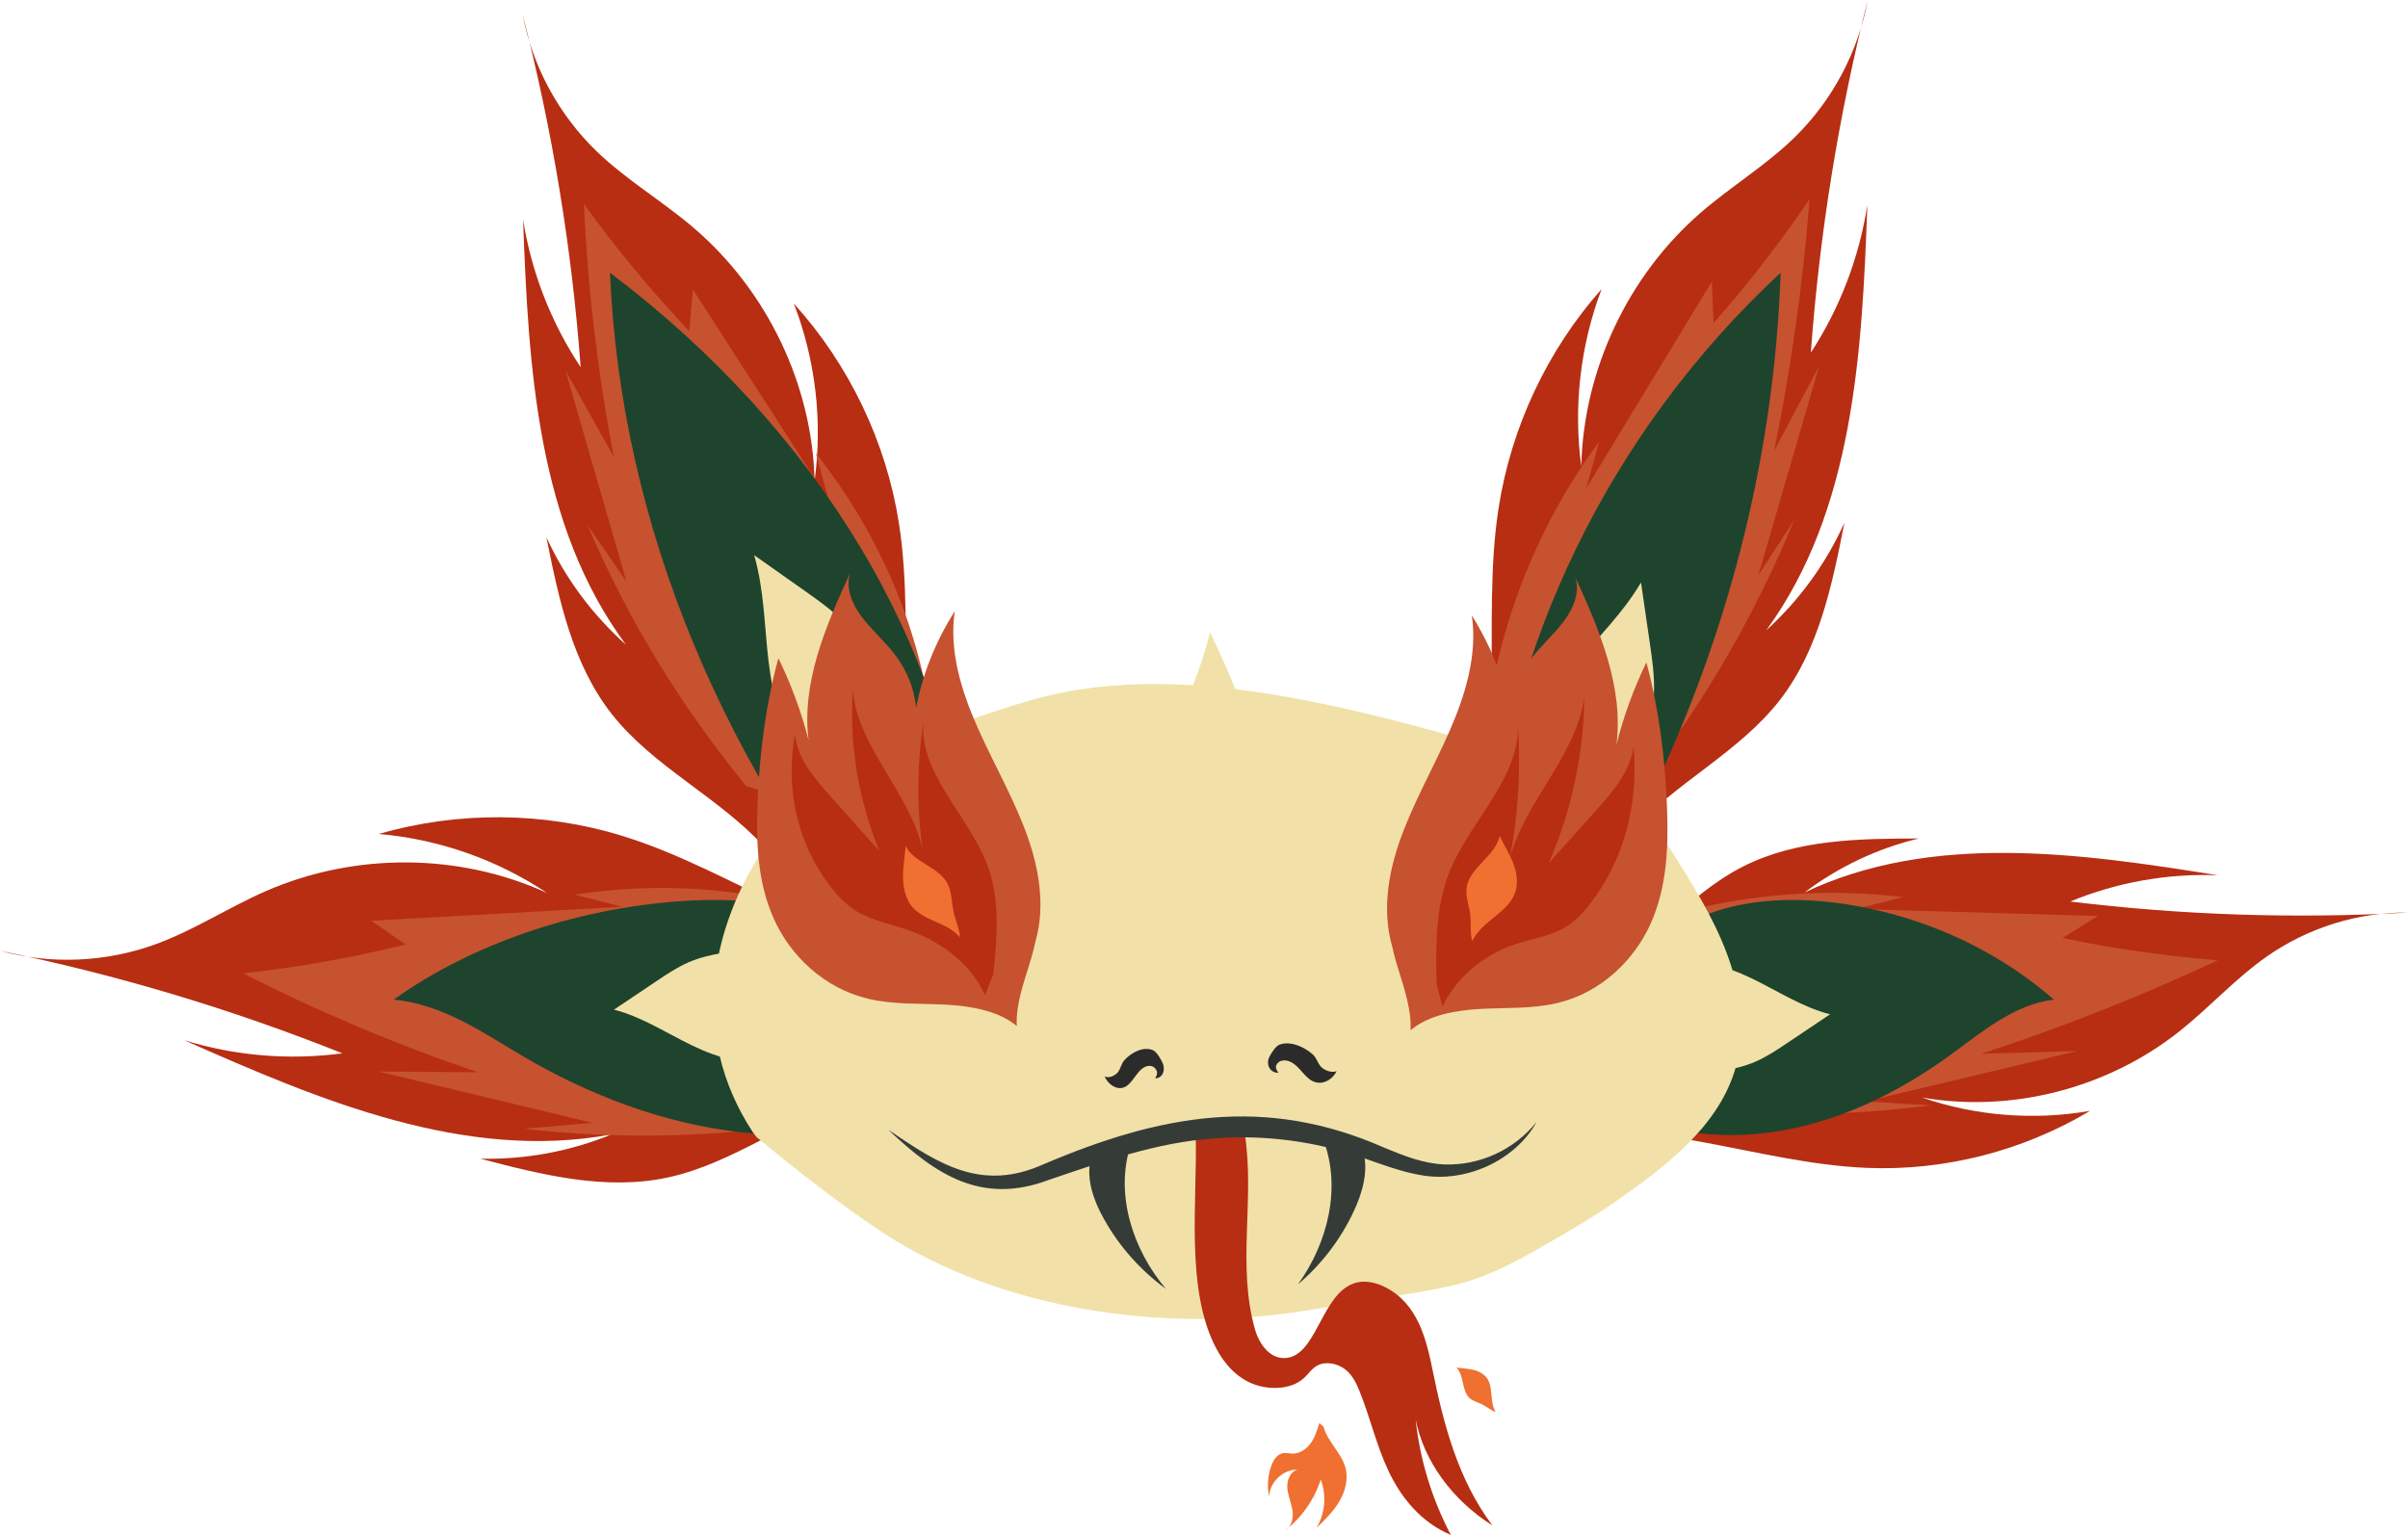 <?xml version="1.0" encoding="UTF-8"?><svg xmlns="http://www.w3.org/2000/svg" viewBox="0 0 568.81 362.64"><defs><style>.d{fill:#ef7030;}.e{fill:#f1e1a8;}.f{fill:#b72e13;}.g{fill:#c65230;}.h{fill:#1e442d;}.i{fill:#2b2b2b;}.j{fill:#353c38;}</style></defs><g id="a"/><g id="b"><g id="c"><g><path class="f" d="M345.13,203.41c11.66-25.57,4.56-55.52,8.85-83.3,2.95-19.12,11.51-37.35,24.35-51.82-5.03,13.27-6.7,27.79-4.81,41.86,.53-22.7,11.02-45,28.18-59.87,7.18-6.23,15.43-11.19,22.22-17.83,8.9-8.7,15.02-20.2,17.28-32.44-6.9,27.31-11.4,55.22-13.45,83.31,6.86-10.52,11.44-22.51,13.35-34.91-1.25,34.95-3.26,72.23-23.87,100.5,7.8-7.09,14.12-15.79,18.45-25.4-2.89,14.68-6.03,29.94-15.17,41.78-9.6,12.43-24.63,19.53-35.18,31.17-9.05,9.98-14.44,23.21-14.95,36.67"/><path class="f" d="M221.34,206.84c-11.88-25.57-4.65-55.52-9.01-83.3-3.01-19.12-11.73-37.35-24.81-51.82,5.12,13.27,6.82,27.79,4.9,41.86-.54-22.7-11.23-45-28.71-59.87-7.32-6.23-15.72-11.19-22.64-17.83-9.06-8.7-15.3-20.2-17.61-32.44,7.03,27.31,11.62,55.22,13.7,83.31-6.99-10.52-11.66-22.51-13.6-34.91,1.27,34.95,3.32,72.23,24.31,100.5-7.95-7.09-14.39-15.79-18.8-25.4,2.94,14.68,6.14,29.94,15.45,41.78,9.78,12.43,25.1,19.53,35.84,31.17,9.22,9.98,14.71,23.21,15.23,36.67"/><path class="f" d="M225.73,225.91c-28.19-.54-51.94-20.18-78.81-28.44-18.5-5.69-38.71-5.84-57.46-.43,14.17,1.22,27.97,6.06,39.77,13.95-20.64-9.47-45.36-9.64-66.4-.46-8.8,3.84-16.95,9.22-25.96,12.52-11.8,4.33-24.87,4.89-36.87,1.59,27.62,5.66,54.72,13.78,80.88,24.23-12.51,1.67-25.34,.61-37.34-3.09,31.97,14.19,66.37,28.7,100.98,22.23-9.86,4.03-20.5,6-31.07,5.75,14.48,3.8,29.6,7.61,44.32,4.44,15.46-3.33,28.56-13.98,43.73-18.54,13.01-3.9,27.31-3.04,39.63,2.4"/><path class="g" d="M389,183.43c14.22-18.55,25.97-38.99,34.84-60.62l-8.47,13.08,14.36-49.44-10.66,20.1c4.03-19.63,6.83-39.52,8.38-59.5-6.93,10.23-14.51,20.01-22.68,29.28l-.39-9.82c-9.9,16.29-19.79,32.59-29.69,48.88l3.06-11.04c-19.15,25.84-29.08,58.38-27.6,90.51,.06,1.28-.12,2.94-1.36,3.27s-1.15-2.49-.19-1.64"/><path class="g" d="M176.31,185.76c-15.59-19.02-28.24-39.84-37.54-61.74l9.19,13.36-14.39-49.89,11.41,20.45c-3.78-19.76-6.14-39.72-7.06-59.75,7.55,10.45,15.86,20.48,24.88,30.02l.88-9.81c10.7,16.61,21.4,33.23,32.1,49.84l-3.05-11.14c20.96,26.46,30.98,59.31,27.87,91.38-.12,1.28,.01,2.94,1.42,3.31s1.44-2.45,.29-1.64"/><path class="g" d="M195.99,264.53c-24.23,4.16-48.59,4.89-72.22,2.16l16.16-1.4-50.49-12.12,23.42,.17c-19.05-6.46-37.58-14.27-55.44-23.36,12.81-1.4,25.64-3.68,38.39-6.82l-8.09-5.61c19.73-1.1,39.46-2.21,59.19-3.31l-11.19-2.85c33.36-5.16,66.88,2.34,93.23,20.88,1.05,.74,2.56,1.44,3.58,.4s-1.42-2.46-1.28-1.06"/><path class="f" d="M362.2,268.99c25.9-6.32,52.34,5.9,78.9,6.95,18.28,.73,36.79-4.01,52.61-13.48-13.24,2.31-27.03,1.22-39.71-3.15,21.15,3.67,43.79-2.14,60.79-15.62,7.12-5.64,13.26-12.52,20.7-17.72,9.74-6.81,21.54-10.48,33.31-10.36-26.61,1.5-53.34,.62-79.77-2.61,11.03-4.55,23.01-6.67,34.87-6.2-32.64-5.25-67.59-10.19-97.65,4.07,8.03-6.06,17.29-10.44,27.01-12.76-14.15,.03-28.89,.19-41.58,6.65-13.33,6.78-22.72,19.68-35.49,27.5-10.95,6.71-24.22,9.37-36.8,7.38"/><path class="g" d="M386.29,260.79c23.15,3.2,46.73,3.32,69.92,.36l-15.56-.9,50.08-11.93-22.75,.66c19.06-6.2,37.73-13.58,55.88-22.1-12.31-.98-24.57-2.74-36.66-5.26l8.35-5.19c-19.05-.56-38.11-1.12-57.16-1.67l11.11-2.79c-31.93-3.89-65.12,3.55-92.33,20.7-1.08,.68-2.61,1.35-3.51,.43s1.59-2.23,1.34-.97"/><g><path class="h" d="M389.57,225.67c9.02-11.24,25.89-14.11,40.81-12.72,20.29,1.89,39.84,10.18,54.77,23.22-9.47,1.17-17,7.68-24.56,13.17-12.5,9.08-27.02,16.16-42.67,18.25s-32.5-1.26-44.52-10.9"/><path class="h" d="M210.38,225.67c-11.08-11.24-31.8-14.11-50.12-12.72-24.92,1.89-48.93,10.18-67.26,23.22,11.63,1.17,20.88,7.68,30.16,13.17,15.35,9.08,33.18,16.16,52.4,18.25s39.91-1.26,54.67-10.9"/><path class="h" d="M228.92,206.49c-4.5-53.1-35.29-104.66-84.83-142.05,2.51,59.37,26.84,118.1,69.49,167.75"/><path class="h" d="M351.54,206.49c3.67-53.1,28.74-104.66,69.08-142.05-2.04,59.37-21.85,118.1-56.59,167.75"/></g><path class="e" d="M394.03,228.15c6.5-2.06,13.58,.04,19.72,3s11.94,6.81,18.54,8.5l-10.12,6.79c-2.44,1.64-4.9,3.28-7.6,4.44-2.5,1.07-5.17,1.7-7.86,2.15-8.19,1.37-16.65,1.06-24.71-.9"/><path class="e" d="M183.29,250.05c-6.5,2.06-13.58-.04-19.72-3s-11.94-6.81-18.54-8.5l10.12-6.79c2.44-1.64,4.9-3.28,7.6-4.44,2.5-1.07,5.17-1.7,7.86-2.15,8.19-1.37,16.65-1.06,24.71,.9"/><path class="e" d="M360.52,180.41c.81-8.59,5.81-16.52,11.21-23.02s11.5-12.29,15.9-19.77l2.12,14.55c.51,3.51,1.02,7.04,.97,10.71-.05,3.4-.59,6.85-1.3,10.27-2.18,10.41-6.07,20.61-11.34,29.78"/><path class="e" d="M190.54,180.28c-5.67-6.5-7.99-15.58-8.99-23.97s-1.01-16.8-3.4-25.14l12.02,8.48c2.9,2.04,5.81,4.1,8.44,6.67,2.43,2.37,4.57,5.14,6.55,8.01,6.05,8.75,10.78,18.58,13.8,28.72"/><g><path class="e" d="M178.7,268.66c.76,.96-1.69-2.22-.93-1.25-14.99-22.96-10.67-49.54,5.94-71.58,4-5.31,8.86-10.16,14.74-13.78,5.91-3.64,12.69-5.93,19.4-8.19l13.73-4.63c5.28-1.78,10.57-3.57,16.03-4.86,19.59-4.65,40.38-2.81,60.19,.99,19.74,3.79,38.96,9.49,58.1,15.28,7.41,2.24,15.08,4.65,20.63,9.61,3.32,2.96,5.68,6.67,8,10.33,5.11,8.07,10.26,16.21,13.51,25.04,3.25,8.82,4.51,18.49,1.71,27.44-4.27,13.66-17.11,23.28-29.64,31.86-4.26,2.92-8.78,5.54-13.28,8.15-6.6,3.82-13.3,7.69-20.76,9.88-2.83,.83-5.73,1.41-8.64,1.94-3.63,.66-7.27,1.25-10.91,1.84l-18.04,2.92c-33.44,5.42-72.01-.12-99.83-18.34-9.59-6.28-21.23-15.39-29.93-22.65Z"/><path class="e" d="M275.62,174.59c4.63-7.94,8.08-16.46,10.21-25.24,4.13,8.79,8.29,17.67,10.09,27.09"/></g><path class="f" d="M282.46,268.85c.33,14.72-2.26,34.55,4.11,48.28,1.71,3.7,4.27,7.33,8.35,9.38,4.08,2.05,9.95,2.01,13.13-.94,1.08-1,1.83-2.28,3.21-2.98,2.01-1.02,4.77-.41,6.49,.94s2.62,3.24,3.37,5.1c2.54,6.26,3.98,12.82,6.89,18.97,2.91,6.15,7.6,12.07,14.69,15.05-4.51-8.64-7.32-17.9-8.3-27.28,1.96,9.84,8.58,18.99,18.12,25.04-8.23-11.02-11.53-24.03-14.14-36.81-1.49-7.31-3.51-15.56-11.1-19.45-1.98-1.01-4.38-1.65-6.63-1.17-2.38,.51-4.16,2.17-5.47,3.9-2.49,3.29-3.87,7.08-6.23,10.43-1.14,1.62-2.74,3.24-4.96,3.52-3.97,.5-6.56-3.36-7.5-6.61-4.37-15.08-.02-31-2.46-46.39-2.14-1.21-6.27-2.98-7.91-1.31s-3.16,.2-3.65,2.32"/><path class="j" d="M209.92,266.96c11.98,8.24,22.03,14.62,36.49,8.16,27.46-11.71,52.34-16.47,80.69-3.91,4.64,1.91,9.16,3.72,14.12,3.91,8.26,.28,16.39-3.39,21.75-10.02-5.1,9.13-16.71,14.4-27.14,12.58-6.89-1.13-13.09-4.21-19.69-5.93-9.59-2.58-19.64-3.57-29.53-2.76-13.16,.88-26.44,5.55-38.91,9.8-15.74,5.92-26.61-1.16-37.8-11.82h0Z"/><path class="j" d="M257.6,273.98c-1.03,4.79,.77,9.75,3.17,14.03,3.6,6.46,8.63,12.13,14.63,16.51-7.83-9.3-12.06-22.3-8.36-33.85"/><path class="j" d="M321.99,271.9c1.32,4.72-.11,9.77-2.16,14.19-3.1,6.66-7.64,12.63-13.22,17.35,7.05-9.75,10.33-22.97,5.93-34.27"/><g><path class="g" d="M330.08,227.03c-3.82-8.82-2.72-18.7,.35-27.73s7.99-17.52,11.87-26.33c3.87-8.81,6.73-18.23,5.37-27.56,4.46,7.11,7.53,14.85,9.03,22.8,.42-4.5,2.18-8.9,5.07-12.69,2.34-3.07,5.38-5.72,7.68-8.81,2.29-3.09,3.82-6.89,2.64-10.4,5.81,12.69,11.44,26.04,9.75,39.58,1.67-6.62,4.04-13.12,7.06-19.39,3.01,11.16,4.42,22.6,4.87,34.05,.36,9.27,.06,18.76-3.76,27.45-3.82,8.69-11.71,16.53-22.23,19.01-5.8,1.37-11.94,1.04-17.95,1.36s-12.36,1.45-16.64,5.05c.48-9.68-6.65-19.1-4.49-28.62"/><path class="f" d="M339.34,232.5c-.17-9-.29-18.24,3.11-26.65,4.84-11.97,16.67-22.04,16.1-34.85,.79,11.62-.05,23.32-2.5,34.71,2.29-14.74,16.27-26.27,18.2-41.05-.13,13.44-3,26.83-8.41,39.28l10.9-12.15c4.11-4.58,8.38-9.5,9.14-15.39,1.17,12.97-1.99,26.39-10.15,36.98-1.73,2.25-3.72,4.39-6.28,5.86-3.47,1.99-7.68,2.58-11.55,3.86-7.62,2.53-13.96,7.97-17.16,14.72"/></g><g><path class="g" d="M243.31,226.03c3.86-8.82,2.74-18.7-.36-27.73-3.1-9.03-8.08-17.52-11.99-26.33-3.92-8.81-6.8-18.23-5.43-27.56-4.51,7.11-7.61,14.85-9.12,22.8-.42-4.5-2.2-8.9-5.12-12.69-2.36-3.07-5.44-5.72-7.76-8.81s-3.86-6.89-2.67-10.4c-5.87,12.69-11.56,26.04-9.86,39.58-1.69-6.62-4.08-13.12-7.13-19.39-3.04,11.16-4.46,22.6-4.92,34.05-.37,9.27-.06,18.76,3.8,27.45,3.86,8.69,11.83,16.53,22.47,19.01,5.86,1.37,12.07,1.04,18.14,1.36s12.49,1.45,16.82,5.05c-.48-9.68,6.72-19.1,4.54-28.62"/><path class="f" d="M234.64,230.12c.87-8.59,1.71-17.42-1.39-25.68-4.41-11.77-16.63-22.17-15.03-34.38-1.75,11.06-1.71,22.29,.11,33.34-1.4-14.24-15.87-26.19-16.87-40.45-.87,12.86,1.26,25.84,6.25,38.1l-11.04-12.33c-4.16-4.65-8.48-9.63-8.87-15.31-2.27,12.32,.18,25.36,8.34,36.02,1.73,2.26,3.76,4.45,6.45,6.02,3.66,2.13,8.24,2.97,12.38,4.45,8.17,2.92,14.72,8.54,17.73,15.21"/></g><path class="d" d="M223.12,218.74c-2.62-1.29-5.6-2.15-7.52-4.35-1.65-1.89-2.25-4.5-2.29-7.01s.42-5,.62-7.5c1.98,3.99,7.7,4.86,9.83,8.77,.93,1.72,1.01,3.75,1.28,5.68,.34,2.41,1.54,4.81,1.76,7.13-1.06-1.12-2.29-2.05-3.68-2.73Z"/><path class="d" d="M350.83,218.48c2.42-2.15,5.4-4.02,6.73-6.77,1.15-2.36,.88-5.03,.02-7.4-.85-2.37-2.25-4.54-3.36-6.82-.75,4.45-6.75,7.32-7.7,11.75-.42,1.95,.22,3.88,.62,5.79,.49,2.39,.02,5.07,.6,7.33,.77-1.43,1.79-2.74,3.08-3.88Z"/><path class="d" d="M311.65,336.23c-.51,1.66-1.03,3.35-2.04,4.76s-2.62,2.51-4.35,2.46c-.73-.02-1.45-.24-2.17-.12-1.39,.23-2.27,1.61-2.76,2.93-.86,2.33-1.05,4.9-.55,7.34,.12-3.41,3.28-6.43,6.7-6.37-1.73,.47-2.53,2.56-2.39,4.35s.92,3.47,1.2,5.24-.13,3.89-1.7,4.75c3.91-3.04,6.87-7.28,8.39-11.99,1.41,3.7,1.03,8.03-1,11.42,1.96-1.91,3.95-3.84,5.35-6.19s2.19-5.2,1.53-7.85c-.9-3.65-4.28-6.28-5.24-9.91"/><path class="d" d="M352.46,331.05c-.23-1.75-.17-3.66-1-5.1-.72-1.24-2-1.93-3.33-2.27s-2.73-.37-4.1-.56c1.78,1.7,1.24,5.27,2.95,7.05,.75,.78,1.82,1.08,2.8,1.49,1.23,.51,2.29,1.53,3.49,1.96-.41-.78-.69-1.65-.81-2.57Z"/><path class="i" d="M273.32,253.37c-.08-.66-.58-1.22-1.15-1.43s-1.21-.11-1.75,.16c-2.11,1.03-2.92,4.26-5.17,4.89-1.69,.47-3.53-.88-4.33-2.65,1,.43,2.13-.04,2.93-.77s.96-2.19,1.69-3.02c1.64-1.87,4.53-3.38,6.8-2.43,.85,.36,1.78,1.98,2.22,2.87s.49,2.03,0,2.85c-.36,.6-1.04,1-1.69,.89,.23-.38,.51-.84,.45-1.35Z"/><path class="i" d="M301.39,252.08c.06-.66,.6-1.23,1.26-1.43s1.38-.1,2.02,.16c2.49,1.04,3.58,4.29,6.2,4.92,1.97,.48,4.03-.87,4.86-2.65-1.13,.43-2.45-.04-3.41-.78s-1.22-2.2-2.09-3.04c-1.98-1.88-5.39-3.41-7.96-2.45-.96,.36-1.95,1.98-2.41,2.87s-.47,2.04,.14,2.86c.44,.6,1.24,1,1.99,.9-.28-.39-.63-.85-.59-1.36Z"/></g></g></g></svg>